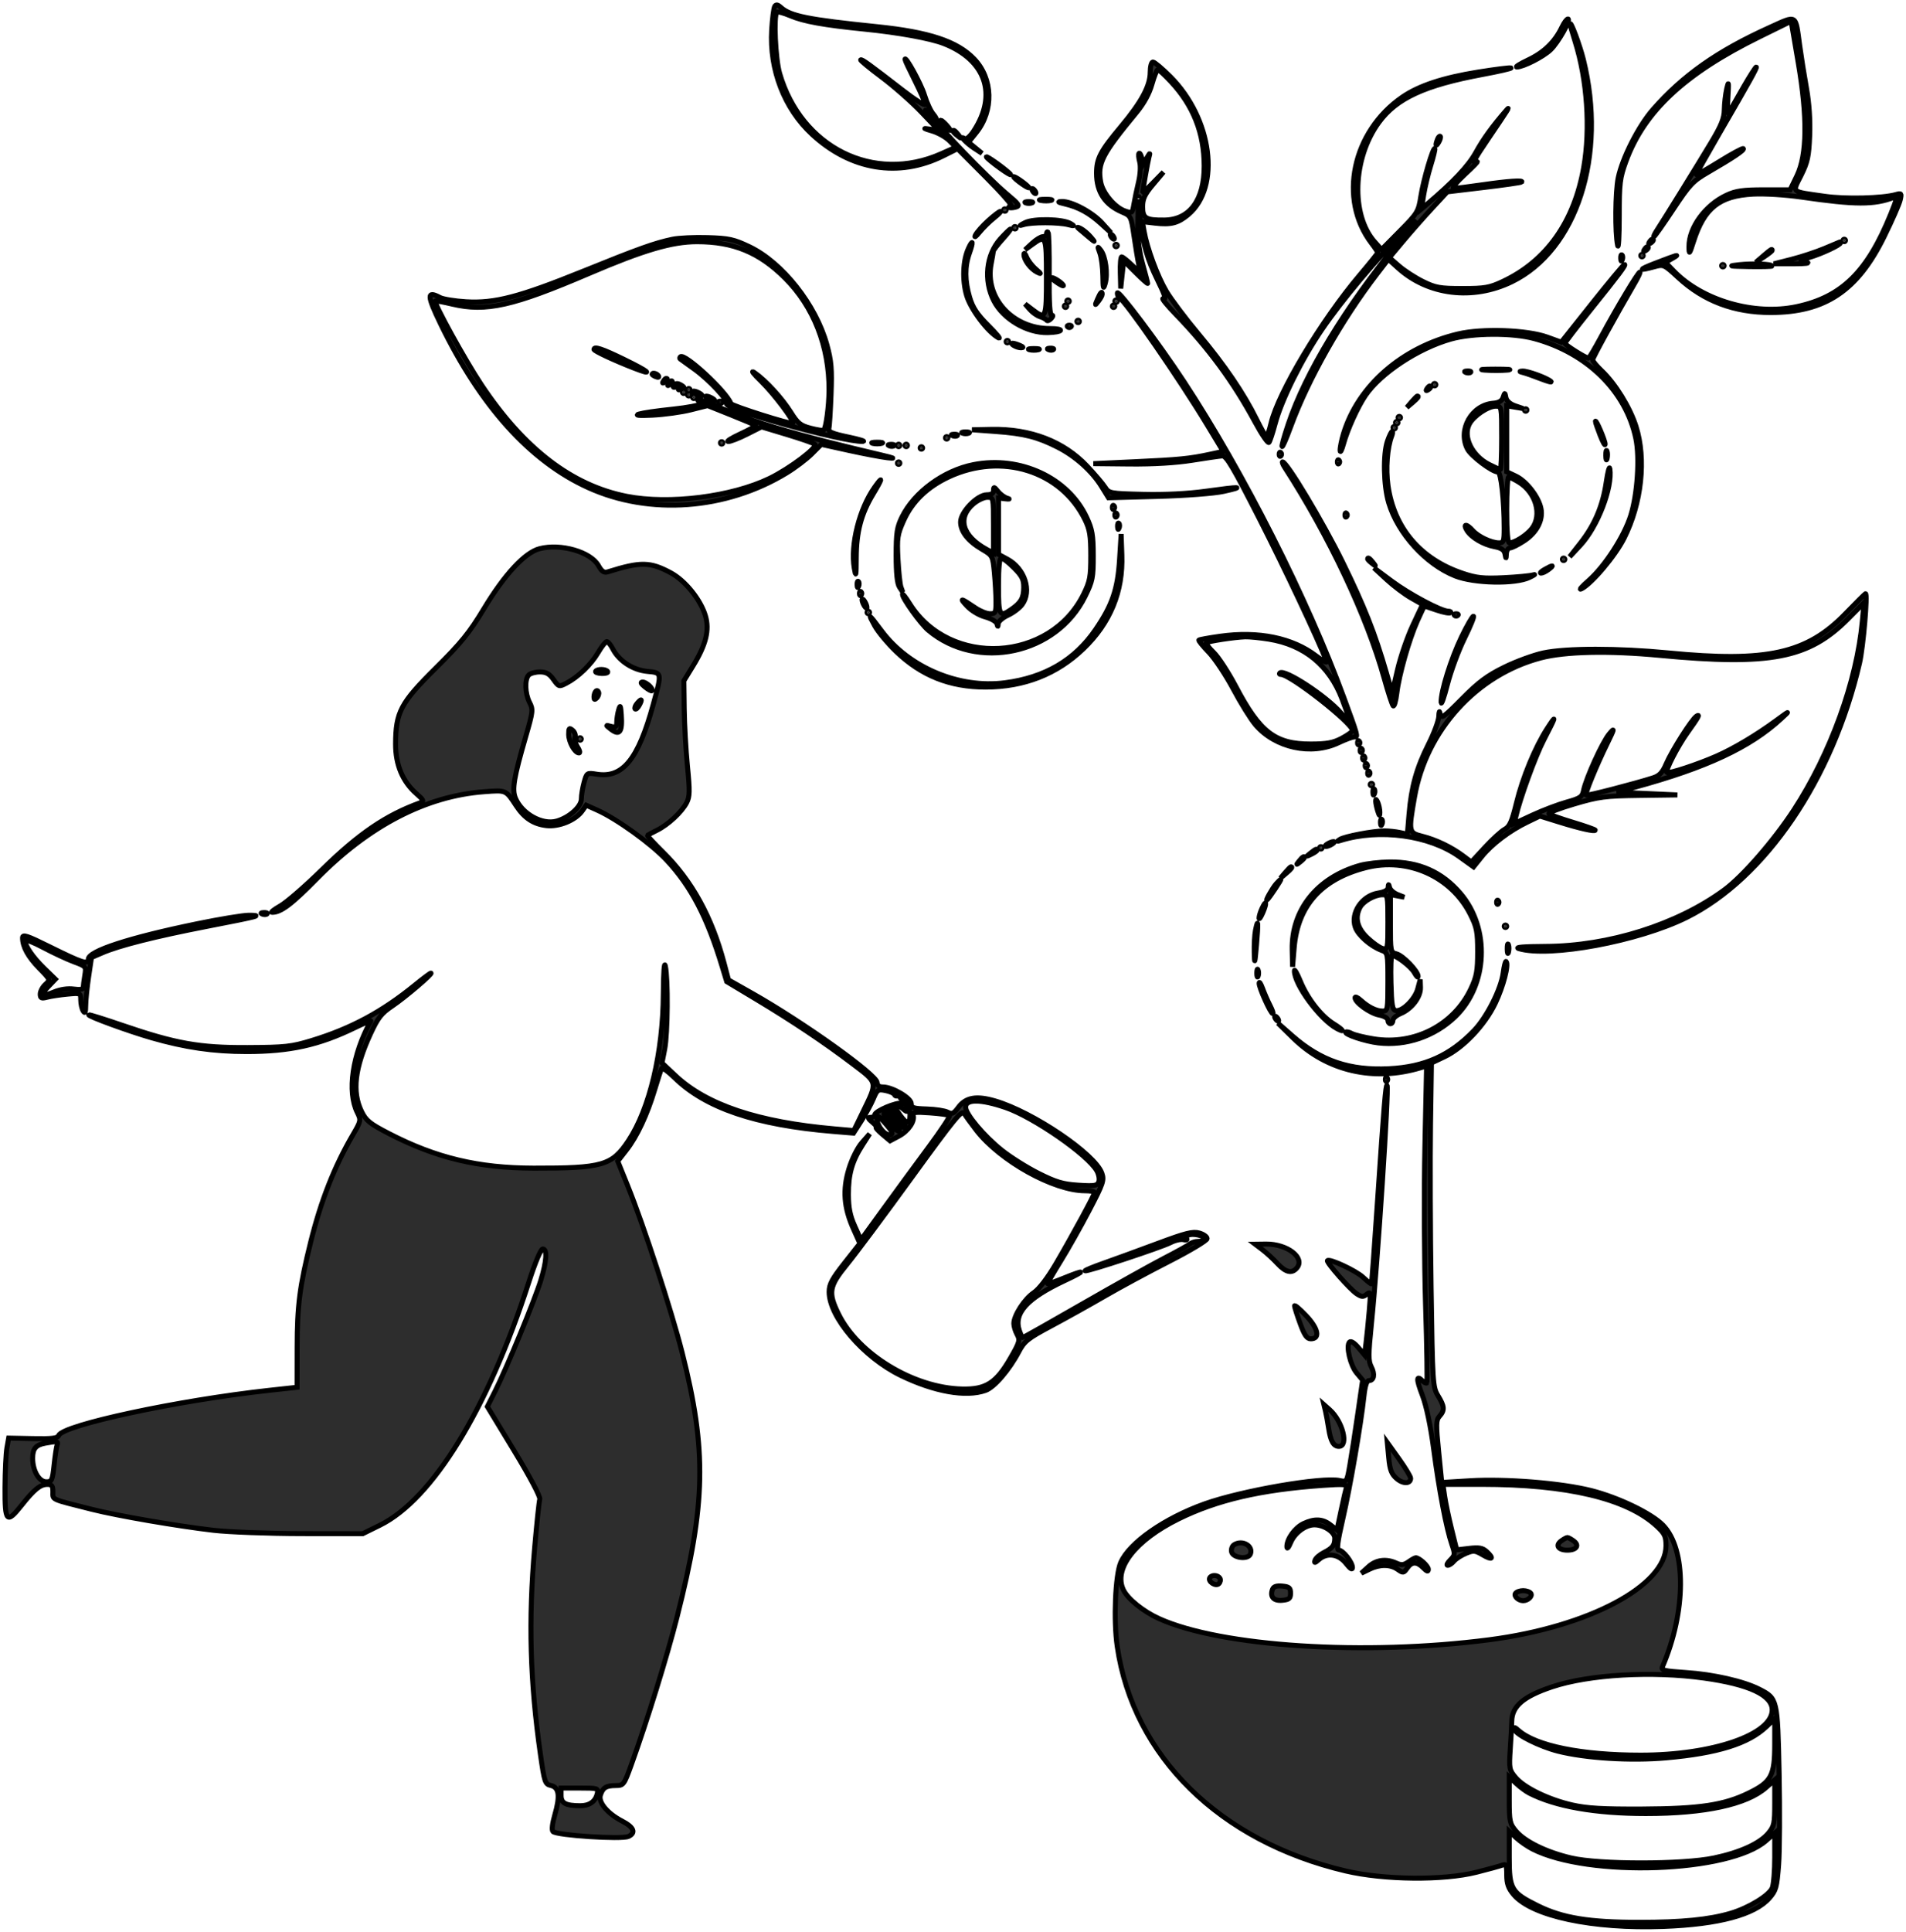 <svg width="382" height="387" viewBox="0 0 382 387" fill="none" xmlns="http://www.w3.org/2000/svg">
<path fill-rule="evenodd" clip-rule="evenodd" d="M155.266 1.282C155.067 1.605 154.793 3.73 154.657 6.004C154.182 13.971 157.194 21.761 162.733 26.892C170.495 34.083 180.129 35.667 189.048 31.22L191.909 29.793L197.654 35.557C200.814 38.728 203.079 41.322 202.689 41.322C202.299 41.322 202.085 41.426 202.213 41.555C202.341 41.684 202.934 41.661 203.53 41.505C204.496 41.252 204.3 40.959 201.735 38.811C197.889 35.593 187.288 24.587 187.668 24.206C187.834 24.04 187.553 23.431 187.046 22.853C186.538 22.274 185.74 20.547 185.274 19.013C184.587 16.761 181.382 10.934 181.374 11.924C181.373 12.069 182.284 14.004 183.399 16.224C184.514 18.445 185.426 20.553 185.426 20.91C185.426 21.267 183.431 20.016 180.992 18.13C174.18 12.861 172.706 11.797 172.505 11.998C172.402 12.101 174.299 13.664 176.719 15.472C179.139 17.28 182.701 20.416 184.635 22.442L188.151 26.124L186.409 25.87C184.919 25.653 184.978 25.707 186.812 26.244C187.992 26.589 189.546 27.461 190.264 28.182L191.57 29.493L188.625 30.806C175.143 36.819 160.57 29.568 156.256 14.703C155.407 11.781 155.019 3.129 155.705 2.443C155.869 2.278 157.094 2.606 158.427 3.172C161.083 4.299 165.132 5.027 173.264 5.839C180.064 6.518 186.485 7.687 189.158 8.733C197.573 12.026 199.944 18.939 195.16 26.23C194.476 27.271 193.681 27.977 193.394 27.799C192.068 26.979 193.75 28.72 195.196 29.665L196.828 30.73L195.469 29.615L194.11 28.5L195.655 26.577C199.201 22.161 199.023 15.757 195.245 11.813C191.867 8.288 186.241 6.418 175.798 5.348C161.949 3.93 158.421 3.222 156.491 1.475C155.865 0.908 155.53 0.855 155.266 1.282ZM354.666 5.501C344.188 10.234 337.283 15.092 331.265 21.964C328.401 25.235 325.137 31.662 324.319 35.642C323.735 38.483 323.667 46.635 324.206 49.155C324.382 49.977 324.527 47.353 324.528 43.324C324.53 36.687 324.656 35.656 325.858 32.359C329.52 22.322 337.644 14.744 352.649 7.368L358.982 4.254L360.393 12.521C362.268 23.5 362.18 30.995 360.127 35.237L358.777 38.026H353.56C349.337 38.026 347.907 38.228 346.057 39.085C341.757 41.076 338.465 45.584 338.5 49.434C338.515 51.073 338.586 50.989 339.434 48.337C341.566 41.665 344.623 39.241 351.344 38.887C353.672 38.765 357.865 39.023 361.019 39.482C371.835 41.054 375.621 41.066 379.596 39.54C380.287 39.275 380.166 39.894 378.932 42.93C374.236 54.487 369.109 59.516 360.062 61.435C351.611 63.228 341.198 60.214 335.492 54.324L333.79 52.567L335.239 51.728C336.796 50.828 336.333 50.962 331.621 52.775C328.387 54.019 328.339 54.34 331.52 53.456C333.412 52.93 333.496 52.968 336.359 55.614C341.444 60.313 347.562 62.621 354.91 62.61C365.804 62.594 372.29 58.252 377.619 47.406C379.195 44.199 380.641 40.912 380.831 40.102C381.153 38.733 381.092 38.654 379.962 38.976C377.316 39.73 369.867 39.916 365.778 39.329C358.738 38.319 359.194 38.717 360.971 35.129C362.282 32.484 362.53 31.339 362.695 27.174C362.818 24.082 362.589 20.645 362.069 17.745C361.618 15.236 360.999 11.357 360.694 9.126C359.82 2.732 360.238 2.984 354.666 5.501ZM313.027 5.465C311.639 8.376 309.455 10.495 306.305 11.986C304.621 12.783 303.585 13.43 304.003 13.424C305.328 13.405 309.269 11.4 310.765 9.983C312.291 8.538 314.954 3.802 314.24 3.802C314.009 3.802 313.463 4.55 313.027 5.465ZM314.687 4.816C314.671 4.956 315.124 6.553 315.693 8.366C318.096 16.012 318.763 25.747 317.414 33.486C315.504 44.442 309.936 52.288 301.144 56.408C298.528 57.635 297.575 57.8 293.108 57.8C288.614 57.8 287.722 57.643 285.223 56.414C283.672 55.653 281.515 54.261 280.428 53.321L278.453 51.612L281.153 48.38C282.638 46.602 285.251 43.636 286.96 41.788L290.068 38.431L297.414 37.554C301.453 37.073 304.855 36.582 304.972 36.465C305.382 36.056 302.194 36.276 297.162 37.006C294.375 37.41 291.753 37.738 291.335 37.736C290.917 37.734 291.943 36.466 293.615 34.918C295.287 33.37 296.371 32.252 296.022 32.432C294.903 33.015 295.328 32.144 298.302 27.761C302.136 22.112 302.819 21.037 301.905 22.085C299.116 25.288 297.289 27.811 295.804 30.506C294.294 33.248 291.293 36.432 285.957 40.952L284.897 41.85L285.329 39.096C285.566 37.582 286.208 34.906 286.753 33.15C287.3 31.394 287.665 29.876 287.566 29.776C287.221 29.43 285.284 36.017 284.776 39.27C284.284 42.414 284.12 42.687 280.578 46.263L276.893 49.984L275.556 48.498C270.687 43.08 271.079 31.695 276.384 24.483C279.926 19.668 285.538 17.082 297.134 14.919C300.38 14.314 302.943 13.727 302.831 13.614C302.718 13.502 299.75 13.872 296.234 14.436C289.206 15.564 284.374 17.161 281.039 19.456C271.016 26.357 268.162 39.925 274.881 48.738C275.57 49.641 276.133 50.485 276.133 50.612C276.133 50.74 274.515 52.752 272.538 55.082C264.861 64.136 256.211 78.579 254.729 84.822C254.385 86.273 253.978 87.46 253.825 87.46C253.672 87.46 252.789 85.92 251.863 84.037C249.304 78.834 245.397 73.093 240.219 66.926C237.644 63.858 234.739 60.001 233.762 58.355C231.968 55.331 229.899 49.739 229.296 46.287L228.968 44.407L231.478 44.704C234.663 45.081 236.12 44.708 238.161 42.99C244.726 37.462 242.941 23.748 234.564 15.367C232.945 13.747 231.374 12.422 231.073 12.422C230.772 12.422 230.526 13.34 230.526 14.466C230.526 17.201 228.794 20.427 224.7 25.319C220.521 30.314 219.767 31.751 219.767 34.73C219.767 38.486 221.479 41.056 224.953 42.518C226.642 43.228 226.715 43.375 227.271 47.23C227.586 49.418 228.016 52.007 228.226 52.983L228.608 54.757L226.883 53.11C225.933 52.203 224.997 51.462 224.801 51.462C224.605 51.462 224.482 52.888 224.528 54.631L224.61 57.8L224.908 55.011L225.205 52.222L227.612 54.617C228.936 55.935 230.019 56.901 230.019 56.766C230.019 56.63 229.563 54.873 229.006 52.86C228.313 50.357 228.015 47.836 228.064 44.881L228.136 40.561L228.507 43.857C229.082 48.967 229.91 51.862 232.03 56.178C233.484 59.135 233.77 60.075 233.143 59.839C232.679 59.665 233.806 61.074 235.648 62.971C242.184 69.703 247.182 76.494 251.551 84.581C252.879 87.04 254.127 88.865 254.323 88.637C254.518 88.407 255.072 86.737 255.554 84.925C256.836 80.1 260.837 72.042 264.96 65.982C268.88 60.221 276.333 51.341 280.978 46.899L283.893 44.11L280.357 48.42C269.588 61.545 261.623 74.685 258.176 85.014C256.268 90.73 256.643 91.029 258.7 85.432C262.181 75.961 268.886 64.104 275.971 54.892L278.248 51.931L280.212 53.706C286.233 59.149 295.209 60.229 302.99 56.448C316.029 50.112 322.114 31.229 317.339 11.918C316.635 9.071 314.772 4.082 314.687 4.816ZM349.466 17.365C348.219 19.526 346.946 21.751 346.638 22.308C346.201 23.098 346.128 22.482 346.307 19.52C346.493 16.45 346.449 16.108 346.076 17.745C345.822 18.861 345.601 20.769 345.585 21.985C345.562 23.717 344.987 25.144 342.929 28.576C340.415 32.766 333.551 43.869 331.993 46.265C331.585 46.892 331.36 47.406 331.493 47.406C331.626 47.406 333.363 44.944 335.351 41.934C338.641 36.957 339.276 36.284 342.388 34.482C347.343 31.614 349.665 30.053 349.387 29.776C349.254 29.642 347.083 30.814 344.563 32.381C342.043 33.948 339.982 35.11 339.982 34.964C339.982 34.818 341.995 31.226 344.455 26.982C350.884 15.894 352.249 13.436 351.975 13.436C351.842 13.436 350.713 15.204 349.466 17.365ZM234.673 16.359C239.162 21.161 241.327 26.638 241.344 33.237C241.362 40.059 238.43 44.036 233.345 44.085C229.623 44.121 229.006 43.741 229.006 41.409C229.006 39.837 229.43 38.932 231.095 36.957L233.183 34.477L231.095 36.612C229.946 37.786 229.007 38.699 229.009 38.64C229.023 38.127 230.047 32.362 230.275 31.512C230.542 30.52 230.504 30.53 229.863 31.624L229.157 32.827L228.848 31.646C228.678 30.997 228.424 30.58 228.283 30.722C228.141 30.863 228.201 31.634 228.415 32.436C228.64 33.276 228.544 34.982 228.188 36.466C227.849 37.882 227.43 39.881 227.258 40.909C226.954 42.725 226.903 42.764 225.455 42.258C223.434 41.553 221.021 38.692 220.613 36.516C219.907 32.75 220.836 30.935 227.755 22.562C229.272 20.726 230.34 18.778 230.882 16.858C231.335 15.254 231.865 13.943 232.06 13.943C232.255 13.943 233.431 15.03 234.673 16.359ZM186.693 23.069C187.197 23.627 187.496 24.083 187.357 24.083C187.217 24.083 186.69 23.627 186.186 23.069C185.682 22.511 185.383 22.055 185.522 22.055C185.662 22.055 186.189 22.511 186.693 23.069ZM189.227 25.097C189.731 25.655 190.258 26.111 190.397 26.111C190.537 26.111 190.238 25.655 189.733 25.097C189.229 24.539 188.702 24.083 188.563 24.083C188.423 24.083 188.722 24.539 189.227 25.097ZM191 26.303C191 26.408 191.4 26.807 191.887 27.19C192.691 27.82 192.708 27.802 192.079 26.998C191.416 26.154 191 25.886 191 26.303ZM288.104 27.905C287.615 29.18 287.759 29.509 288.356 28.481C288.652 27.972 288.787 27.449 288.657 27.319C288.526 27.188 288.277 27.452 288.104 27.905ZM197.711 31.477C197.876 31.744 199.096 32.743 200.422 33.696C201.748 34.648 202.698 35.209 202.532 34.942C202.367 34.674 201.147 33.676 199.821 32.723C198.495 31.77 197.545 31.21 197.711 31.477ZM203.162 35.422C203.162 35.561 203.846 36.163 204.682 36.758C205.518 37.354 206.202 37.727 206.202 37.588C206.202 37.448 205.518 36.847 204.682 36.251C203.846 35.656 203.162 35.282 203.162 35.422ZM206.963 38.279C207.135 38.558 207.39 38.786 207.529 38.786C207.668 38.786 207.642 38.558 207.469 38.279C207.297 38.001 207.042 37.772 206.903 37.772C206.763 37.772 206.79 38.001 206.963 38.279ZM228.33 40.139C228.144 40.324 227.992 40.172 227.992 39.8C227.992 39.429 228.144 39.277 228.33 39.462C228.516 39.648 228.516 39.953 228.33 40.139ZM208.616 40.159C209.246 40.28 210.158 40.276 210.643 40.149C211.127 40.022 210.611 39.923 209.496 39.928C208.381 39.934 207.985 40.038 208.616 40.159ZM205.569 40.643C205.918 40.784 206.488 40.784 206.836 40.643C207.185 40.503 206.899 40.388 206.202 40.388C205.506 40.388 205.221 40.503 205.569 40.643ZM213.44 40.861C216.167 41.504 218.313 42.677 220.644 44.8L222.67 46.645L220.897 44.682C218.943 42.518 214.764 40.292 212.79 40.363C211.845 40.398 212.01 40.524 213.44 40.861ZM201.135 42.082C201.135 42.221 201.249 42.336 201.388 42.336C201.528 42.336 201.642 42.221 201.642 42.082C201.642 41.943 201.528 41.828 201.388 41.828C201.249 41.828 201.135 41.943 201.135 42.082ZM198.069 44.193C196.939 45.215 195.78 46.526 195.493 47.109C195.207 47.69 195.57 47.434 196.301 46.539C197.031 45.644 198.361 44.335 199.256 43.629C200.15 42.924 200.711 42.344 200.503 42.341C200.295 42.338 199.2 43.172 198.069 44.193ZM205.442 44.603C204.245 45.205 204.191 45.288 205.189 44.992C206.84 44.504 212.118 44.511 214.057 45.005C215.341 45.331 215.426 45.3 214.603 44.804C213.022 43.849 207.196 43.722 205.442 44.603ZM203.162 45.631C203.162 45.771 203.276 45.885 203.415 45.885C203.555 45.885 203.669 45.771 203.669 45.631C203.669 45.492 203.555 45.378 203.415 45.378C203.276 45.378 203.162 45.492 203.162 45.631ZM216.084 45.704C216.363 45.951 217.273 46.72 218.107 47.413C219.57 48.629 219.589 48.631 218.62 47.485C218.067 46.832 217.157 46.063 216.596 45.776C216.036 45.489 215.805 45.456 216.084 45.704ZM200.488 47.854C197.633 51.016 197.092 56.176 199.185 60.274C201.045 63.914 205.821 66.731 209.969 66.637C213.103 66.565 213.532 65.827 210.439 65.827C202.938 65.827 197.331 59.669 198.644 52.873C198.875 51.678 199.074 50.531 199.086 50.322C199.098 50.114 199.933 49.03 200.94 47.914C201.948 46.798 202.659 45.885 202.52 45.885C202.381 45.885 201.466 46.771 200.488 47.854ZM209.75 46.814C209.75 47.139 209.42 47.406 209.018 47.406C208.615 47.406 207.646 47.998 206.864 48.723L205.442 50.04L206.904 48.976C209.629 46.994 209.716 47.196 209.719 55.518C209.722 63.853 209.622 64.082 206.904 62.008L205.442 60.892L206.396 61.995C206.921 62.601 207.833 63.248 208.423 63.432C209.013 63.616 209.61 63.939 209.75 64.149C209.889 64.36 210.297 64.215 210.656 63.827C211.063 63.39 211.103 63.123 210.763 63.123C210.392 63.123 210.238 60.505 210.282 54.972C210.318 50.489 210.213 46.687 210.049 46.522C209.884 46.357 209.75 46.489 209.75 46.814ZM222.672 47.406C222.844 47.684 223.099 47.913 223.238 47.913C223.377 47.913 223.351 47.684 223.178 47.406C223.006 47.127 222.751 46.899 222.612 46.899C222.472 46.899 222.499 47.127 222.672 47.406ZM134.79 47.926C131.19 48.682 128.046 49.806 116.894 54.321C104.098 59.502 99.128 60.8 93.407 60.452C91.152 60.315 88.803 59.934 88.186 59.603C85.512 58.171 85.535 59.165 88.311 64.898C96.282 81.361 106.24 92.403 117.878 97.683C130.194 103.271 145.493 102.143 157.655 94.751C159.375 93.705 161.643 91.99 162.694 90.938L164.605 89.026L170.074 90.232C173.083 90.895 176.571 91.557 177.825 91.704C179.545 91.904 179.297 91.779 176.812 91.195C159.452 87.119 150.515 84.471 143.526 81.334C141.686 80.508 140.061 79.951 139.915 80.096C139.77 80.243 139.962 80.362 140.343 80.362C140.828 80.362 140.876 80.521 140.502 80.896C140.208 81.19 137.711 81.667 134.953 81.955C127.75 82.708 125.195 83.444 130.719 83.173C133.101 83.056 136.572 82.578 138.435 82.11L141.821 81.259L146.521 83.138C149.106 84.172 151.314 85.109 151.427 85.22C151.541 85.331 150.173 86.098 148.387 86.924C146.601 87.751 145.507 88.438 145.956 88.451C146.404 88.463 148.088 87.809 149.698 86.997L152.624 85.519L157.751 87.063C160.57 87.913 163.071 88.783 163.309 88.999C163.96 89.588 158.29 93.864 154.249 95.829C146.665 99.519 134.117 101.098 125.629 99.432C114.621 97.272 105.01 89.899 96.473 77.066C93.203 72.15 86.879 60.659 87.243 60.294C87.317 60.221 88.859 60.507 90.669 60.933C97.428 62.52 102.804 61.313 118.074 54.776C129.024 50.088 134.664 48.429 139.668 48.423C146.985 48.415 152.165 50.556 157.353 55.731C163.069 61.434 166.204 69.437 166.148 78.186C166.127 81.403 165.55 85.714 165.076 86.188C164.962 86.302 163.8 86.122 162.495 85.787C160.459 85.264 159.897 84.819 158.537 82.643C156.754 79.791 153.5 76.241 151.221 74.663C150.385 74.084 150.968 74.844 152.516 76.352C155.109 78.878 159.271 84.391 158.88 84.783C158.577 85.085 146.664 81.314 146.502 80.864C145.644 78.486 137.191 70.654 136.369 71.477C136.223 71.623 136.198 71.813 136.314 71.901C136.431 71.987 137.717 72.915 139.172 73.961C142.112 76.075 146.02 80.264 145.635 80.887C144.982 81.945 169.018 88.586 172.94 88.431C173.536 88.407 172.2 88.006 169.971 87.539C166.875 86.89 165.965 86.511 166.12 85.934C166.232 85.518 166.429 82.428 166.558 79.066C166.755 73.93 166.623 72.335 165.728 69.07C163.531 61.06 156.838 52.599 150.183 49.422C147.097 47.948 146.095 47.729 141.854 47.601C139.202 47.52 136.024 47.666 134.79 47.926ZM330.559 48.498C330.335 48.861 330.42 48.946 330.782 48.721C331.366 48.36 331.566 47.913 331.144 47.913C331.021 47.913 330.758 48.176 330.559 48.498ZM369.373 48.166C369.373 48.306 369.487 48.42 369.626 48.42C369.766 48.42 369.88 48.306 369.88 48.166C369.88 48.027 369.766 47.913 369.626 47.913C369.487 47.913 369.373 48.027 369.373 48.166ZM194.075 49.812C192.984 52.202 192.836 56.122 193.723 59.174C194.529 61.947 197.987 66.543 200.132 67.692C200.63 67.959 199.712 66.85 198.091 65.228C195.83 62.966 194.957 61.649 194.339 59.567C193.359 56.264 193.344 53.388 194.294 50.721C195.131 48.367 194.994 47.798 194.075 49.812ZM365.631 49.785C363.991 50.473 361.04 51.444 359.072 51.944L355.496 52.852L359.52 52.849C361.895 52.846 362.922 52.714 362.025 52.526C360.511 52.21 360.514 52.206 362.785 51.525C365.191 50.804 368.866 49.074 368.866 48.663C368.866 48.529 368.809 48.446 368.739 48.477C368.669 48.509 367.271 49.097 365.631 49.785ZM223.432 49.18C223.432 49.32 223.546 49.434 223.685 49.434C223.824 49.434 223.938 49.32 223.938 49.18C223.938 49.041 223.824 48.927 223.685 48.927C223.546 48.927 223.432 49.041 223.432 49.18ZM220.434 50.701C220.739 51.538 221.007 53.591 221.03 55.264C221.065 57.84 221.138 58.073 221.506 56.785C222.055 54.866 221.592 51.387 220.621 50.136C219.946 49.267 219.93 49.319 220.434 50.701ZM329.546 50.019C329.321 50.382 329.406 50.467 329.768 50.242C330.353 49.881 330.553 49.434 330.13 49.434C330.007 49.434 329.744 49.697 329.546 50.019ZM353.41 51.253L351.89 52.559L353.537 51.469C354.443 50.87 355.184 50.28 355.184 50.16C355.184 49.78 354.97 49.912 353.41 51.253ZM205.221 50.968C205.177 52.042 206.54 53.879 207.875 54.545C208.751 54.982 208.694 54.847 207.609 53.915C206.849 53.263 206.008 52.159 205.74 51.462C205.472 50.765 205.239 50.543 205.221 50.968ZM324.82 51.757C324.844 52.348 324.964 52.468 325.126 52.064C325.272 51.698 325.254 51.261 325.086 51.092C324.917 50.924 324.798 51.223 324.82 51.757ZM328.834 51.208C328.834 51.348 328.948 51.462 329.087 51.462C329.226 51.462 329.34 51.348 329.34 51.208C329.34 51.069 329.226 50.955 329.087 50.955C328.948 50.955 328.834 51.069 328.834 51.208ZM348.596 53.027C346.202 53.282 346.47 53.336 350.497 53.407C353.074 53.453 355.184 53.4 355.184 53.29C355.184 52.891 351.319 52.736 348.596 53.027ZM319.089 60.764L312.9 68.545L310.098 67.533C306.04 66.067 297.06 65.752 292.205 66.904C281.005 69.562 272.177 77.253 269.25 86.903C268.861 88.185 268.56 89.691 268.582 90.248C268.604 90.806 268.912 90.213 269.265 88.93C270.07 86.008 272.12 81.497 273.677 79.217C276.755 74.712 284.263 69.767 290.828 67.921C295.201 66.691 303.112 66.651 307.493 67.838C318.085 70.708 325.875 78.367 327.852 87.856C328.652 91.694 328.173 98.983 326.842 103.24C325.524 107.455 321.652 113.444 318.4 116.296C317.032 117.496 316.369 118.251 316.929 117.974C319.006 116.944 323.713 111.37 325.494 107.831C329.029 100.808 329.97 91.962 327.881 85.395C326.679 81.615 323.764 76.886 321.045 74.305C320.034 73.344 319.206 72.344 319.206 72.084C319.206 71.675 323.693 63.504 327.676 56.659C328.366 55.473 328.809 54.504 328.662 54.504C328.313 54.504 324.016 61.675 320.99 67.306C319.679 69.746 318.497 71.742 318.363 71.742C317.849 71.742 313.632 69.094 313.644 68.779C313.65 68.596 315.95 65.595 318.753 62.109C324.561 54.89 325.985 52.983 325.57 52.983C325.409 52.983 322.493 56.484 319.089 60.764ZM345.049 53.236C345.049 53.376 345.163 53.49 345.303 53.49C345.442 53.49 345.556 53.376 345.556 53.236C345.556 53.097 345.442 52.983 345.303 52.983C345.163 52.983 345.049 53.097 345.049 53.236ZM229.006 54.757C229.006 54.897 228.892 55.011 228.752 55.011C228.613 55.011 228.499 54.897 228.499 54.757C228.499 54.618 228.613 54.504 228.752 54.504C228.892 54.504 229.006 54.618 229.006 54.757ZM210.763 55.695C210.763 55.812 211.361 56.3 212.092 56.78C212.824 57.259 213.267 57.4 213.077 57.094C212.716 56.509 210.763 55.328 210.763 55.695ZM223.938 58.706C223.938 59.137 224.117 59.565 224.336 59.659C225.488 60.15 236.402 75.942 242.035 85.271L245.152 90.433L242.526 90.999C238.422 91.883 236.437 92.081 227.486 92.496L219.124 92.883L226.472 92.957C231.114 93.004 235.686 92.732 238.887 92.22C241.674 91.773 244.406 91.376 244.957 91.335C245.779 91.276 247.128 93.555 252.416 103.938C257.568 114.054 264.095 127.906 265.881 132.511C266.028 132.889 265.095 132.395 263.81 131.413C259.037 127.768 252.215 126.375 244.496 127.467C242.285 127.781 240.39 128.123 240.283 128.23C240.177 128.336 241.073 129.441 242.276 130.685C243.478 131.929 245.692 135.259 247.196 138.085C248.7 140.91 250.701 144.123 251.643 145.224C255.596 149.845 262.815 151.396 268.278 148.799C269.672 148.137 271.105 147.615 271.462 147.641C272.238 147.697 272.184 147.496 269.31 139.682C262.015 119.845 249.225 94.586 237.289 76.443C232.231 68.754 223.938 57.737 223.938 58.706ZM219.957 59.954C219.405 61.247 219.417 61.277 220.13 60.364C220.552 59.823 220.898 59.196 220.898 58.97C220.898 58.2 220.554 58.559 219.957 59.954ZM213.804 60.334C213.804 60.474 213.918 60.588 214.057 60.588C214.196 60.588 214.31 60.474 214.31 60.334C214.31 60.195 214.196 60.081 214.057 60.081C213.918 60.081 213.804 60.195 213.804 60.334ZM223.432 60.334C223.432 60.474 223.546 60.588 223.685 60.588C223.824 60.588 223.938 60.474 223.938 60.334C223.938 60.195 223.824 60.081 223.685 60.081C223.546 60.081 223.432 60.195 223.432 60.334ZM213.297 61.349C213.297 61.488 213.411 61.602 213.55 61.602C213.69 61.602 213.804 61.488 213.804 61.349C213.804 61.209 213.69 61.095 213.55 61.095C213.411 61.095 213.297 61.209 213.297 61.349ZM222.925 61.349C222.925 61.488 223.039 61.602 223.178 61.602C223.318 61.602 223.432 61.488 223.432 61.349C223.432 61.209 223.318 61.095 223.178 61.095C223.039 61.095 222.925 61.209 222.925 61.349ZM215.831 64.391C215.831 64.53 215.945 64.644 216.084 64.644C216.223 64.644 216.337 64.53 216.337 64.391C216.337 64.251 216.223 64.137 216.084 64.137C215.945 64.137 215.831 64.251 215.831 64.391ZM213.972 65.489C214.158 65.675 214.462 65.675 214.648 65.489C214.834 65.303 214.682 65.151 214.31 65.151C213.939 65.151 213.787 65.303 213.972 65.489ZM201.642 68.447C201.642 68.586 201.756 68.7 201.895 68.7C202.035 68.7 202.149 68.586 202.149 68.447C202.149 68.307 202.035 68.193 201.895 68.193C201.756 68.193 201.642 68.307 201.642 68.447ZM203.162 69.207C203.58 69.478 204.264 69.686 204.682 69.671C205.183 69.653 205.097 69.495 204.429 69.207C203.036 68.609 202.236 68.609 203.162 69.207ZM119.043 69.996C119.043 70.311 122.972 72.149 127.024 73.731C131.149 75.341 130.171 74.48 125.034 71.979C120.69 69.864 119.043 69.318 119.043 69.996ZM206.329 70.064C206.817 70.191 207.615 70.191 208.103 70.064C208.59 69.936 208.191 69.832 207.216 69.832C206.24 69.832 205.842 69.936 206.329 70.064ZM210.162 70.061C210.527 70.207 210.964 70.189 211.133 70.02C211.301 69.852 211.002 69.733 210.468 69.754C209.877 69.779 209.757 69.899 210.162 70.061ZM297.558 74.144C298.89 74.249 300.942 74.247 302.118 74.141C303.294 74.035 302.204 73.949 299.696 73.95C297.188 73.952 296.225 74.039 297.558 74.144ZM293.774 74.624C294.139 74.77 294.576 74.752 294.745 74.584C294.913 74.415 294.614 74.296 294.08 74.317C293.489 74.342 293.369 74.462 293.774 74.624ZM305.27 74.65C305.828 74.789 307.424 75.349 308.817 75.894C310.211 76.439 311.123 76.675 310.844 76.418C310.075 75.709 306.126 74.27 305.133 74.336C304.436 74.383 304.464 74.447 305.27 74.65ZM130.698 74.984C130.698 75.093 131.052 75.319 131.485 75.485C131.936 75.658 132.139 75.573 131.961 75.286C131.664 74.804 130.698 74.573 130.698 74.984ZM132.93 76.384C132.706 76.747 132.791 76.832 133.153 76.607C133.738 76.246 133.938 75.799 133.515 75.799C133.392 75.799 133.129 76.062 132.93 76.384ZM133.944 76.891C133.719 77.254 133.805 77.339 134.167 77.114C134.489 76.915 134.752 76.652 134.752 76.529C134.752 76.106 134.305 76.306 133.944 76.891ZM135.009 77.314C134.825 77.612 135.053 77.68 135.569 77.481C136.155 77.256 136.32 77.339 136.076 77.735C135.835 78.125 135.991 78.215 136.542 78.004C137.205 77.749 137.236 77.6 136.695 77.257C135.804 76.692 135.385 76.706 135.009 77.314ZM287.281 77.066C287.281 77.205 287.395 77.32 287.534 77.32C287.674 77.32 287.788 77.205 287.788 77.066C287.788 76.927 287.674 76.812 287.534 76.812C287.395 76.812 287.281 76.927 287.281 77.066ZM285.966 77.905C285.741 78.268 285.827 78.353 286.189 78.128C286.773 77.767 286.973 77.32 286.551 77.32C286.428 77.32 286.165 77.583 285.966 77.905ZM137.793 78.08C137.793 78.219 137.907 78.334 138.046 78.334C138.185 78.334 138.299 78.219 138.299 78.08C138.299 77.941 138.185 77.826 138.046 77.826C137.907 77.826 137.793 77.941 137.793 78.08ZM136.779 78.587C136.779 78.727 136.893 78.841 137.032 78.841C137.172 78.841 137.286 78.727 137.286 78.587C137.286 78.448 137.172 78.334 137.032 78.334C136.893 78.334 136.779 78.448 136.779 78.587ZM139.313 78.841C139.731 79.111 140.301 79.332 140.58 79.332C140.858 79.332 140.744 79.111 140.326 78.841C139.908 78.57 139.338 78.349 139.059 78.349C138.781 78.349 138.895 78.57 139.313 78.841ZM137.793 79.094C137.793 79.234 137.907 79.348 138.046 79.348C138.185 79.348 138.299 79.234 138.299 79.094C138.299 78.955 138.185 78.841 138.046 78.841C137.907 78.841 137.793 78.955 137.793 79.094ZM301.249 79.622C301.01 80.33 300.392 80.696 299.297 80.78C294.928 81.113 292.108 86.099 294.104 89.96C294.839 91.382 299.06 94.558 300.214 94.558C300.834 94.558 301.46 100.207 301.467 105.839C301.469 108.433 301.356 108.754 300.44 108.754C298.91 108.754 296.281 107.521 295.183 106.289C293.953 104.907 293.154 104.88 293.991 106.248C294.863 107.674 297.288 109.106 299.541 109.524C300.903 109.776 301.471 110.167 301.625 110.96C301.834 112.028 301.84 112.027 301.907 110.909C301.945 110.282 302.273 109.768 302.635 109.768C302.997 109.768 304.249 109.149 305.416 108.391C307.978 106.729 309.291 104.257 308.853 101.92C308.412 99.573 305.97 96.407 303.809 95.38L301.976 94.51V87.903V81.295L303.623 81.57L305.27 81.846L303.65 81.291C302.659 80.953 301.946 80.32 301.814 79.662C301.6 78.596 301.595 78.595 301.249 79.622ZM138.806 79.601C138.806 79.74 138.92 79.855 139.059 79.855C139.199 79.855 139.313 79.74 139.313 79.601C139.313 79.462 139.199 79.348 139.059 79.348C138.92 79.348 138.806 79.462 138.806 79.601ZM141.846 79.855C142.265 80.125 142.835 80.346 143.113 80.346C143.392 80.346 143.278 80.125 142.86 79.855C142.442 79.584 141.872 79.363 141.593 79.363C141.314 79.363 141.428 79.584 141.846 79.855ZM282.925 80.488L281.96 81.629L283.1 80.663C284.172 79.756 284.471 79.348 284.066 79.348C283.969 79.348 283.457 79.861 282.925 80.488ZM144.042 80.7C144.228 80.885 144.532 80.885 144.718 80.7C144.904 80.514 144.752 80.362 144.38 80.362C144.009 80.362 143.857 80.514 144.042 80.7ZM300.963 87.713C300.963 91.199 300.84 94.051 300.689 94.051C300.539 94.051 299.532 93.6 298.451 93.049C295.012 91.292 293.161 87.498 294.496 84.94C295.335 83.334 298.233 81.376 299.771 81.376C300.959 81.376 300.963 81.397 300.963 87.713ZM305.524 82.136C305.524 82.276 305.638 82.39 305.777 82.39C305.916 82.39 306.03 82.276 306.03 82.136C306.03 81.997 305.916 81.883 305.777 81.883C305.638 81.883 305.524 81.997 305.524 82.136ZM280.187 83.657C280.187 83.797 280.301 83.911 280.44 83.911C280.579 83.911 280.693 83.797 280.693 83.657C280.693 83.518 280.579 83.404 280.44 83.404C280.301 83.404 280.187 83.518 280.187 83.657ZM279.68 84.671C279.68 84.811 279.794 84.925 279.933 84.925C280.073 84.925 280.187 84.811 280.187 84.671C280.187 84.532 280.073 84.418 279.933 84.418C279.794 84.418 279.68 84.532 279.68 84.671ZM319.754 84.418C319.731 84.557 320.158 85.812 320.702 87.206C321.247 88.601 321.697 89.399 321.702 88.981C321.712 88.262 319.84 83.878 319.754 84.418ZM279.173 85.685C279.173 85.825 279.287 85.939 279.426 85.939C279.566 85.939 279.68 85.825 279.68 85.685C279.68 85.546 279.566 85.432 279.426 85.432C279.287 85.432 279.173 85.546 279.173 85.685ZM199.615 86.448C205.274 86.863 207.892 87.526 211.933 89.567C215.505 91.371 218.847 94.355 220.758 97.446L222.165 99.722L232.046 99.448C237.675 99.292 243.345 98.861 245.221 98.447C249.696 97.461 248.576 97.445 241.719 98.399C238.064 98.907 233.49 99.137 229.132 99.032C222.467 98.872 222.265 98.834 221.473 97.6C221.025 96.903 219.409 95.006 217.882 93.384C213.218 88.43 206.528 85.86 198.703 86.017L194.801 86.095L199.615 86.448ZM192.901 86.781C193.249 86.922 193.819 86.922 194.167 86.781C194.516 86.641 194.231 86.526 193.534 86.526C192.837 86.526 192.552 86.641 192.901 86.781ZM278.081 88.347C277.166 90.962 277.288 97.263 278.32 100.725C280.158 106.893 285.777 113.067 291.667 115.392C295.471 116.893 303.701 117.053 306.537 115.682C307.512 115.21 307.855 114.975 307.297 115.161C306.74 115.346 304.081 115.603 301.39 115.732C297.313 115.928 295.951 115.785 293.227 114.878C284.735 112.05 279.394 105.804 278.187 97.286C277.711 93.924 278.032 89.631 278.933 87.333C279.125 86.845 279.161 86.446 279.013 86.446C278.865 86.446 278.446 87.302 278.081 88.347ZM190.905 87.299C191.271 87.446 191.708 87.427 191.876 87.259C192.045 87.091 191.746 86.971 191.212 86.993C190.621 87.017 190.501 87.137 190.905 87.299ZM189.48 87.713C189.48 87.853 189.594 87.967 189.733 87.967C189.873 87.967 189.987 87.853 189.987 87.713C189.987 87.574 189.873 87.46 189.733 87.46C189.594 87.46 189.48 87.574 189.48 87.713ZM144.38 88.727C144.38 88.867 144.494 88.981 144.634 88.981C144.773 88.981 144.887 88.867 144.887 88.727C144.887 88.588 144.773 88.474 144.634 88.474C144.494 88.474 144.38 88.588 144.38 88.727ZM174.911 88.823C175.399 88.951 176.197 88.951 176.685 88.823C177.172 88.696 176.774 88.591 175.798 88.591C174.823 88.591 174.424 88.696 174.911 88.823ZM178.237 89.327C178.602 89.474 179.04 89.455 179.208 89.287C179.376 89.119 179.077 88.999 178.543 89.021C177.953 89.045 177.833 89.165 178.237 89.327ZM179.852 89.234C179.852 89.374 179.966 89.488 180.105 89.488C180.245 89.488 180.359 89.374 180.359 89.234C180.359 89.095 180.245 88.981 180.105 88.981C179.966 88.981 179.852 89.095 179.852 89.234ZM181.372 89.234C181.372 89.374 181.486 89.488 181.626 89.488C181.765 89.488 181.879 89.374 181.879 89.234C181.879 89.095 181.765 88.981 181.626 88.981C181.486 88.981 181.372 89.095 181.372 89.234ZM184.413 89.741C184.413 89.881 184.527 89.995 184.666 89.995C184.805 89.995 184.919 89.881 184.919 89.741C184.919 89.602 184.805 89.488 184.666 89.488C184.527 89.488 184.413 89.602 184.413 89.741ZM321.838 91.262C321.848 92.099 321.962 92.38 322.09 91.886C322.219 91.393 322.21 90.709 322.072 90.365C321.933 90.022 321.828 90.426 321.838 91.262ZM256.37 91.009C256.37 91.38 256.522 91.533 256.708 91.347C256.893 91.161 256.893 90.857 256.708 90.671C256.522 90.485 256.37 90.637 256.37 91.009ZM268.025 92.53C268.025 92.902 268.177 93.054 268.363 92.868C268.548 92.682 268.548 92.378 268.363 92.192C268.177 92.006 268.025 92.158 268.025 92.53ZM179.852 92.783C179.852 92.923 179.966 93.037 180.105 93.037C180.245 93.037 180.359 92.923 180.359 92.783C180.359 92.644 180.245 92.53 180.105 92.53C179.966 92.53 179.852 92.644 179.852 92.783ZM195.109 93.079C189.146 94.25 183.238 98.572 180.784 103.557C179.769 105.619 179.599 106.733 179.599 111.289C179.599 114.862 179.82 116.947 180.271 117.627L180.942 118.641L180.577 117.627C180.376 117.069 180.105 114.532 179.975 111.988C179.757 107.756 179.855 107.1 181.13 104.258C182.825 100.479 185.857 97.549 190.149 95.543C200.743 90.591 212.649 94.326 217.45 104.109C218.41 106.066 218.611 107.302 218.614 111.289C218.617 115.546 218.452 116.443 217.195 119.005C210.507 132.631 190.38 133.764 182.345 120.967C181.542 119.688 180.88 118.831 180.875 119.062C180.856 119.878 184.52 124.978 186.049 126.266C195.854 134.521 211.768 131.081 217.477 119.473C218.989 116.399 219.124 115.727 219.115 111.299C219.107 107.175 218.914 106.06 217.786 103.637C214.103 95.723 204.471 91.239 195.109 93.079ZM257.499 93.671C266.332 107.303 273.992 123.538 277.415 135.88C278.188 138.668 278.994 141.147 279.206 141.388C279.419 141.629 279.755 140.488 279.953 138.853C280.41 135.091 282.393 128.132 284.088 124.345C284.805 122.741 285.435 121.43 285.486 121.43C285.538 121.43 286.659 121.798 287.978 122.247C289.297 122.697 290.516 122.925 290.687 122.754C290.857 122.584 290.667 122.444 290.265 122.444C288.858 122.444 282.438 119.029 278.92 116.408L275.372 113.767L277.906 116.107C279.3 117.393 281.49 119.043 282.773 119.771L285.107 121.097L283.146 125.282C282.068 127.584 280.698 131.561 280.101 134.12L279.017 138.772L277.864 134.791C275.554 126.821 273.448 121.502 269.059 112.557C265.165 104.624 257.915 92.53 257.053 92.53C256.892 92.53 257.092 93.043 257.499 93.671ZM321.925 96.586C321.233 101.321 319.622 105.132 316.782 108.748L314.588 111.543L316.716 109.261C320.184 105.544 323.219 97.682 322.648 93.894C322.556 93.283 322.231 94.495 321.925 96.586ZM304.388 96.584C307.844 98.692 309.112 103.22 306.999 105.908C305.959 107.23 303.555 108.754 302.508 108.754C302.164 108.754 301.976 106.427 301.976 102.163C301.976 98.538 302.147 95.573 302.356 95.574C302.566 95.575 303.48 96.029 304.388 96.584ZM175.31 97.575C172.236 101.893 170.415 109.114 171.213 113.825C171.539 115.754 171.601 115.432 171.616 111.735C171.637 106.553 172.583 102.972 174.98 98.994C176.871 95.858 177.035 95.15 175.31 97.575ZM199.119 98.234C199.112 98.85 198.703 99.121 197.781 99.121C195.864 99.121 192.52 102.584 192.52 104.57C192.52 106.487 194.02 108.403 196.792 110.028C198.934 111.284 198.967 111.345 199.285 114.717C199.462 116.596 199.609 119.218 199.611 120.542C199.614 122.736 199.508 122.951 198.419 122.951C197.761 122.951 196.45 122.428 195.505 121.788C192.535 119.777 192.223 119.705 193.787 121.386C194.665 122.33 196.211 123.263 197.443 123.593C198.618 123.908 199.675 124.519 199.792 124.952C199.978 125.643 200.011 125.64 200.063 124.929C200.095 124.483 200.977 123.728 202.022 123.249C203.067 122.771 204.344 121.807 204.86 121.108C206.855 118.403 205.391 113.898 201.907 112.021L200.122 111.059V105.414V99.769L201.515 99.934C202.331 100.03 202.489 99.983 201.895 99.818C201.338 99.664 200.488 99.044 200.006 98.442C199.249 97.495 199.129 97.467 199.119 98.234ZM199.108 105.218V110.808L197.715 110.045C192.837 107.374 191.801 103.712 195.13 100.909C195.967 100.205 197.205 99.628 197.88 99.628C199.106 99.628 199.108 99.641 199.108 105.218ZM222.925 101.656C222.925 102.028 223.077 102.18 223.263 101.994C223.448 101.808 223.448 101.504 223.263 101.318C223.077 101.132 222.925 101.285 222.925 101.656ZM223.432 103.177C223.432 103.549 223.584 103.701 223.77 103.515C223.955 103.329 223.955 103.025 223.77 102.839C223.584 102.653 223.432 102.806 223.432 103.177ZM269.545 103.177C269.545 103.549 269.697 103.701 269.883 103.515C270.068 103.329 270.068 103.025 269.883 102.839C269.697 102.653 269.545 102.806 269.545 103.177ZM223.978 105.501C224.003 106.092 224.123 106.212 224.284 105.808C224.431 105.442 224.413 105.004 224.244 104.836C224.076 104.667 223.957 104.966 223.978 105.501ZM224.384 112.05C224.013 118.037 222.93 121.209 219.582 126.115C215.411 132.226 209.388 135.757 201.388 136.784C192.212 137.961 182.205 133.758 176.713 126.422C174.08 122.905 173.867 122.746 175.317 125.379C175.975 126.575 177.899 128.885 179.592 130.511C184.66 135.381 190.404 137.661 197.568 137.647C205.277 137.631 211.851 135.052 217.149 129.961C222.53 124.791 225.102 118.527 224.846 111.213L224.698 106.98L224.384 112.05ZM108.156 109.913C105.208 110.671 101.143 115.047 96.986 121.937C94.071 126.768 92.415 128.81 87.32 133.852C80.296 140.802 79.298 142.69 79.282 149.062C79.272 153.201 80.686 156.568 83.456 159.002C84.931 160.298 85.028 160.524 84.23 160.813C77.343 163.307 71.889 167.018 64.592 174.175C61.235 177.467 57.462 180.747 56.207 181.464C54.953 182.18 54.197 182.769 54.528 182.772C56.291 182.79 58.43 181.181 63.511 176.014C73.939 165.411 85.376 159.473 97.042 158.607C101.488 158.277 101.365 158.223 103.47 161.437C105.078 163.894 106.931 165.106 109.522 165.398C112.072 165.686 115.384 164.313 116.71 162.419L117.485 161.312L119.657 162.28C123.622 164.047 130.507 169.008 133.632 172.352C138.515 177.574 141.74 183.757 144.736 193.642L145.647 196.647L151.475 200.144C158.805 204.542 165.165 208.796 170.877 213.122C175.994 216.998 175.917 216.636 172.941 222.76L171.128 226.491L167.255 226.15C151.922 224.802 141.634 221.361 135.389 215.492L132.68 212.946L133.224 210.157C133.835 207.025 133.917 196.092 133.349 193.527C133.127 192.526 132.963 194.767 132.94 199.104C132.878 210.804 130.186 222.145 125.958 228.518C122.655 233.497 120.764 234.044 106.923 234.017C95.855 233.997 87.404 231.976 77.946 227.088C74.09 225.096 73.351 224.497 72.45 222.635C70.547 218.701 71.103 213.931 74.261 207.099C75.751 203.875 76.434 203.005 78.64 201.522C81.18 199.813 86.891 194.947 86.356 194.947C86.21 194.947 84.783 196.014 83.184 197.318C76.586 202.702 70.339 206.057 62.432 208.465C58.414 209.689 57.167 209.825 49.62 209.862C39.926 209.91 35.218 209.07 24.395 205.359C20.849 204.143 17.879 203.218 17.793 203.302C17.526 203.564 25.743 206.573 30.332 207.893C37.117 209.847 42.741 210.663 49.424 210.664C58.081 210.665 63.934 209.375 71.124 205.881C72.967 204.986 74.402 204.384 74.314 204.544C70.624 211.198 69.522 218.692 71.617 222.892C72.376 224.415 72.346 224.569 70.733 227.327C67.052 233.621 64.346 240.475 62.299 248.69C60.047 257.729 59.562 261.5 59.552 270.022L59.542 277.918L53.948 278.53C35.688 280.529 12.562 285.483 11.763 287.567C11.544 288.139 10.443 288.273 6.609 288.196L1.733 288.097L1.382 290.069C1.189 291.153 1.018 294.721 1.002 297.997C0.968 304.959 1.326 305.34 4.336 301.547C6.84 298.391 8.072 297.388 9.461 297.375C10.389 297.366 10.601 297.642 10.601 298.865C10.601 300.518 10.032 300.263 18.455 302.382C23.576 303.669 35.516 305.724 42.779 306.568C45.844 306.924 53.829 307.223 60.523 307.233L72.693 307.25L76.136 305.555C86.696 300.358 97.803 282.248 105.96 256.929C107.239 252.959 108.388 250.211 108.77 250.211C109.72 250.211 109.565 252.662 108.368 256.54C107.135 260.532 101.501 274.203 99.246 278.672L97.674 281.789L103.053 290.65C106.206 295.845 108.327 299.853 108.179 300.338C108.039 300.794 107.577 305.159 107.153 310.039C105.882 324.638 106.225 336.902 108.312 351.476C109.115 357.08 109.231 357.42 110.429 357.698C112.066 358.078 112.29 359.814 111.189 363.603C110.685 365.336 110.544 366.635 110.827 366.919C111.595 367.688 124.567 368.531 125.946 367.902C127.513 367.188 127.04 366.036 124.682 364.821C121.786 363.331 119.885 361.071 120.329 359.647C120.805 358.122 121.455 357.716 123.429 357.706C124.97 357.699 125.082 357.548 126.537 353.515C129.635 344.93 133.69 331.839 135.687 323.982C141.471 301.216 141.679 290.601 136.723 270.999C134.601 262.606 129.007 245.486 125.775 237.49L123.809 232.628L125.55 230.392C127.684 227.652 129.717 223.307 131.223 218.269C131.848 216.178 132.469 214.274 132.602 214.038C132.736 213.802 133.901 214.644 135.192 215.909C141.383 221.975 151.433 225.377 166.967 226.665L171.058 227.004L172.644 224.532C173.515 223.172 174.596 221.181 175.044 220.107C175.804 218.288 175.97 218.177 177.476 218.477C178.365 218.654 179.168 219.024 179.262 219.298C179.355 219.572 179.64 219.668 179.895 219.51C180.15 219.352 180.359 219.465 180.359 219.761C180.359 220.056 180.828 220.297 181.402 220.297C181.996 220.297 182.305 220.525 182.12 220.825C181.94 221.115 181.35 221.212 180.809 221.04C179.754 220.705 175.291 222.601 175.291 223.385C175.291 223.639 174.924 223.847 174.475 223.847C173.853 223.847 173.944 224.084 174.855 224.844C175.513 225.392 175.863 225.848 175.632 225.858C175.402 225.867 175.926 226.475 176.798 227.209L178.382 228.542L180.176 227.589C182.073 226.58 183.428 224.574 183.01 223.393C182.805 222.817 183.428 222.735 186.391 222.947C188.389 223.09 190.15 223.335 190.307 223.49C190.462 223.646 188.573 226.498 186.108 229.827C183.642 233.156 179.584 238.693 177.089 242.132L172.552 248.383L171.306 245.621C170.372 243.552 170.056 241.969 170.044 239.311C170.026 235.245 170.753 232.67 172.836 229.424L174.3 227.142L172.748 228.917C171.852 229.942 170.749 232.157 170.139 234.162C168.855 238.381 169.121 241.91 171.048 246.207L172.347 249.102L169.259 253.021C166.752 256.202 166.17 257.29 166.17 258.8C166.17 263.888 173.08 271.943 180.546 275.559C187.278 278.819 193.567 279.93 197.507 278.556C199.262 277.944 202.269 274.455 204.196 270.794C205.311 268.678 206.006 268.127 210.763 265.59C213.69 264.028 218.478 261.361 221.405 259.661C224.331 257.961 230.146 254.825 234.327 252.693C238.507 250.561 241.928 248.512 241.928 248.139C241.928 247.766 241.226 247.259 240.369 247.014C239.078 246.643 237.643 247.001 232.008 249.102C228.266 250.497 223.432 252.261 221.264 253.023C219.096 253.785 217.4 254.485 217.494 254.58C217.757 254.843 232.702 249.916 234.568 248.95C235.476 248.48 236.648 248.209 237.173 248.346C237.699 248.483 238.011 248.405 237.866 248.171C237.422 247.452 238.582 247.077 240.171 247.426C241.8 247.785 241.752 248.69 240.103 248.69C239.55 248.69 238.822 248.919 238.486 249.199C238.149 249.479 235.821 250.769 233.313 252.064C230.805 253.36 223.45 257.466 216.969 261.189C210.488 264.911 205.094 267.957 204.983 267.957C204.872 267.957 204.568 267.33 204.308 266.563C203.127 263.084 205.834 260.098 213.381 256.556C217.742 254.508 217.646 254.234 213.202 256.041C211.488 256.738 210.029 257.251 209.96 257.182C209.892 257.113 211.051 255.094 212.538 252.696C214.024 250.299 216.62 245.693 218.307 242.462C221.099 237.115 221.326 236.447 220.833 235.033C219.495 231.192 207.031 222.76 199.419 220.546C195.694 219.462 193.558 219.837 192.084 221.831C191.134 223.118 190.802 223.269 189.944 222.81C189.385 222.51 187.513 222.222 185.783 222.169C183.057 222.085 182.639 221.943 182.639 221.101C182.639 219.984 178.877 217.762 176.985 217.762C176.196 217.762 175.795 217.465 175.789 216.875C175.774 215.341 161.066 204.827 150.853 199.052L146.009 196.312L145.127 192.967C142.688 183.713 138.647 176.376 132.863 170.697C131.066 168.932 129.673 167.422 129.767 167.339C129.861 167.257 130.736 166.793 131.712 166.308C133.929 165.206 136.632 162.691 137.613 160.817C138.248 159.604 138.273 158.504 137.781 153.507C137.463 150.272 137.171 145.096 137.133 142.006L137.063 136.387L138.928 133.345C141.499 129.148 142.222 126.214 141.384 123.375C140.436 120.159 137.343 116.318 134.448 114.76C130.296 112.526 128.414 112.496 121.83 114.556C121.056 114.798 120.61 114.504 119.94 113.31C118.388 110.547 112.404 108.822 108.156 109.913ZM203.222 113.765C204.84 115.384 205.186 116.081 205.173 117.694C205.156 119.809 204.626 120.737 202.669 122.087C200.3 123.72 200.122 123.391 200.122 117.374C200.122 113.602 200.305 111.796 200.688 111.796C200.999 111.796 202.139 112.682 203.222 113.765ZM274.106 111.988C274.106 112.093 274.505 112.493 274.992 112.875C275.796 113.506 275.814 113.488 275.184 112.684C274.522 111.839 274.106 111.571 274.106 111.988ZM313.125 112.05C313.125 112.189 313.239 112.303 313.378 112.303C313.517 112.303 313.631 112.189 313.631 112.05C313.631 111.911 313.517 111.796 313.378 111.796C313.239 111.796 313.125 111.911 313.125 112.05ZM309.577 114.078C308.881 114.477 308.552 114.811 308.847 114.821C309.142 114.83 309.826 114.503 310.367 114.094C311.619 113.147 311.219 113.139 309.577 114.078ZM171.784 117.162C171.808 117.753 171.929 117.873 172.09 117.469C172.237 117.103 172.218 116.665 172.05 116.497C171.882 116.329 171.762 116.628 171.784 117.162ZM172.251 118.895C172.251 119.266 172.403 119.418 172.589 119.233C172.774 119.047 172.774 118.743 172.589 118.556C172.403 118.371 172.251 118.523 172.251 118.895ZM369.88 122.925C362.129 130.947 354.132 132.723 334.408 130.802C324.351 129.823 313.94 129.822 309.324 130.8C307.373 131.214 303.839 132.507 301.47 133.674C298.048 135.36 296.309 136.659 293.013 139.992C289.374 143.671 288.838 144.05 288.648 143.075C288.492 142.275 288.413 142.407 288.363 143.551C288.325 144.424 287.389 146.934 286.283 149.128C283.913 153.831 282.852 157.649 282.396 163.118L282.064 167.109L280.571 166.781C279.75 166.6 278.359 166.454 277.478 166.455C275.227 166.459 269.443 167.56 268.533 168.158C267.905 168.571 267.927 168.61 268.663 168.381C276.457 165.953 286.466 167.315 292.477 171.622L295.33 173.666L297.002 171.585C298.989 169.11 302.547 166.414 306.067 164.715L308.616 163.485L312.518 164.697C316.694 165.995 319.712 166.669 319.712 166.304C319.712 166.181 317.717 165.478 315.278 164.742C312.84 164.006 310.666 163.239 310.449 163.037C310.232 162.836 312.513 161.947 315.519 161.063C320.465 159.608 321.707 159.446 328.583 159.354L336.181 159.252L330.1 158.974L324.02 158.695L327.567 157.73C342.028 153.794 350.754 149.719 356.958 144.006C358.848 142.265 358.78 142.289 355.944 144.368C351.985 147.269 347.514 149.934 344.032 151.47C340.278 153.125 334.404 155.057 334.088 154.742C333.729 154.383 336.243 149.506 338.19 146.78C340.427 143.651 340.794 142.983 340.011 143.467C339.104 144.028 335.08 150.366 333.936 153.035C333.189 154.78 332.584 155.417 331.281 155.836C327.745 156.972 318.048 159.48 317.871 159.304C317.623 159.056 319.906 153.485 322.059 149.081C323.611 145.907 323.662 145.681 322.524 147.034C321.163 148.653 317.863 155.904 317.373 158.355C317.114 159.652 316.718 159.925 313.994 160.682C312.297 161.155 309.239 162.312 307.201 163.255L303.494 164.969L303.803 163.606C304.64 159.927 307.702 151.536 309.417 148.22C311.898 143.426 312.05 142.909 310.086 145.947C307.676 149.676 305.17 155.742 303.92 160.87C303.014 164.585 302.563 165.597 301.578 166.125C300.907 166.484 299.127 168.108 297.622 169.735L294.886 172.692L293.237 171.456C290.914 169.713 287.813 168.224 285.068 167.533C282.306 166.836 282.277 166.692 283.499 159.684C285.829 146.315 295.937 135.183 308.817 131.801C313.724 130.512 322.43 130.327 332.634 131.293C354.781 133.389 362.52 131.897 370.341 124.021L373.588 120.749L373.244 124.455C372.126 136.492 366.862 150.999 359.534 162.244C355.553 168.352 349.285 175.552 345.575 178.278C336.125 185.221 322.437 189.54 309.714 189.594C305.399 189.613 303.503 189.771 304.393 190.038C310.541 191.884 328.431 188.567 338.025 183.802C353.791 175.973 367.285 156.132 372.688 132.838C373.434 129.62 374.36 118.826 373.88 118.943C373.77 118.97 371.97 120.762 369.88 122.925ZM172.773 120.162C172.773 120.441 172.994 121.011 173.264 121.43C173.534 121.848 173.755 121.962 173.755 121.683C173.755 121.404 173.534 120.834 173.264 120.416C172.994 119.997 172.773 119.883 172.773 120.162ZM173.771 122.697C173.771 122.837 173.885 122.951 174.024 122.951C174.164 122.951 174.278 122.837 174.278 122.697C174.278 122.558 174.164 122.444 174.024 122.444C173.885 122.444 173.771 122.558 173.771 122.697ZM291.504 123.289C291.69 123.475 291.994 123.475 292.18 123.289C292.365 123.103 292.213 122.951 291.842 122.951C291.47 122.951 291.318 123.103 291.504 123.289ZM292.898 127.641C290.807 131.983 288.783 138.47 288.826 140.686C288.84 141.389 289.405 139.796 290.082 137.147C290.759 134.498 292.298 130.334 293.503 127.894C294.708 125.454 295.518 123.458 295.303 123.458C295.087 123.458 294.005 125.34 292.898 127.641ZM254.326 128.053C261.397 129.201 266.423 133.315 268.977 140.046C269.847 142.337 270.558 144.375 270.558 144.574C270.558 144.772 269.757 143.998 268.778 142.854C265.888 139.476 257.398 133.921 256.5 134.819C256.336 134.984 256.442 135.119 256.737 135.119C258.616 135.119 271.065 144.874 271.065 146.346C271.065 146.574 270.096 147.274 268.912 147.902C267.201 148.809 265.923 149.046 262.704 149.053C255.59 149.069 252.512 146.706 247.693 137.536C246.216 134.725 244.221 131.661 243.26 130.726C242.299 129.792 241.629 128.912 241.771 128.769C242.073 128.468 247.311 127.664 249.529 127.579C250.365 127.548 252.524 127.761 254.326 128.053ZM122.83 130.023C124.065 132.413 126.848 134.225 129.706 134.5C132.705 134.788 132.685 134.68 130.914 141.148C127.907 152.123 124.816 155.93 119.591 155.094C117.629 154.78 117.595 154.802 117.059 156.736C116.76 157.814 116.514 159.311 116.512 160.064C116.509 161.602 114.099 163.763 111.582 164.486C108.692 165.315 104.611 163.046 103.301 159.883C102.581 158.143 102.978 155.794 105.408 147.422C106.817 142.569 106.865 142.135 106.138 140.729C105.21 138.933 105.122 136.068 105.969 135.221C106.304 134.886 107.314 134.612 108.215 134.612C109.456 134.612 110.115 134.98 110.933 136.13C111.98 137.6 112.058 137.624 113.494 136.88C115.842 135.666 118.465 133.14 119.871 130.74C120.583 129.523 121.367 128.528 121.612 128.528C121.857 128.528 122.405 129.201 122.83 130.023ZM119.376 134.485C119.248 134.695 119.798 134.889 120.598 134.919C121.398 134.948 121.932 134.777 121.785 134.539C121.455 134.004 119.695 133.965 119.376 134.485ZM129.248 137.611C129.907 138.144 130.535 138.492 130.644 138.383C131.014 138.015 129.565 136.64 128.807 136.64C128.293 136.64 128.434 136.949 129.248 137.611ZM119.413 138.467C119.209 138.671 119.043 139.187 119.043 139.615C119.043 140.185 119.193 140.242 119.607 139.828C119.917 139.518 120.083 139.002 119.977 138.681C119.87 138.36 119.616 138.264 119.413 138.467ZM127.648 140.962C127.295 141.387 127.135 141.863 127.291 142.02C127.447 142.176 127.83 141.828 128.141 141.247C128.805 140.006 128.559 139.864 127.648 140.962ZM123.991 142.217C123.786 142.914 123.614 144.014 123.611 144.66C123.605 145.632 123.407 145.781 122.464 145.521C121.355 145.216 121.351 145.229 122.307 145.994C124.177 147.489 124.778 146.721 124.523 143.162C124.388 141.288 124.307 141.143 123.991 142.217ZM113.976 147.113C113.976 148.643 115.194 150.837 116.043 150.837C116.312 150.837 116.181 150.298 115.749 149.641C115.319 148.982 115.096 148.106 115.254 147.694C115.412 147.281 115.19 146.65 114.759 146.293C114.083 145.731 113.976 145.844 113.976 147.113ZM116.003 148.048C116.003 148.187 116.117 148.301 116.256 148.301C116.395 148.301 116.509 148.187 116.509 148.048C116.509 147.909 116.395 147.794 116.256 147.794C116.117 147.794 116.003 147.909 116.003 148.048ZM272.079 148.809C272.079 149.18 272.231 149.332 272.417 149.147C272.602 148.961 272.602 148.656 272.417 148.47C272.231 148.285 272.079 148.437 272.079 148.809ZM272.585 150.33C272.585 150.701 272.737 150.853 272.923 150.668C273.109 150.482 273.109 150.177 272.923 149.991C272.737 149.806 272.585 149.958 272.585 150.33ZM273.092 151.851C273.092 152.222 273.244 152.374 273.43 152.189C273.616 152.003 273.616 151.698 273.43 151.512C273.244 151.327 273.092 151.479 273.092 151.851ZM273.599 153.372C273.599 153.743 273.751 153.895 273.937 153.71C274.122 153.524 274.122 153.22 273.937 153.033C273.751 152.848 273.599 153 273.599 153.372ZM274.106 154.893C274.106 155.264 274.258 155.416 274.444 155.231C274.629 155.045 274.629 154.741 274.444 154.555C274.258 154.369 274.106 154.521 274.106 154.893ZM274.612 157.174C274.612 157.314 274.726 157.428 274.866 157.428C275.005 157.428 275.119 157.314 275.119 157.174C275.119 157.035 275.005 156.921 274.866 156.921C274.726 156.921 274.612 157.035 274.612 157.174ZM275.159 158.737C275.183 159.328 275.304 159.448 275.465 159.044C275.612 158.678 275.593 158.24 275.425 158.072C275.257 157.904 275.137 158.203 275.159 158.737ZM275.712 160.47C275.72 160.888 275.91 161.801 276.133 162.498C276.459 163.517 276.541 163.567 276.553 162.751C276.561 162.194 276.372 161.281 276.133 160.723C275.866 160.102 275.703 160.004 275.712 160.47ZM276.679 164.822C276.704 165.412 276.824 165.532 276.985 165.128C277.132 164.762 277.114 164.325 276.945 164.156C276.777 163.988 276.658 164.287 276.679 164.822ZM265.998 169.089C265.58 169.359 265.466 169.58 265.744 169.58C266.023 169.58 266.593 169.359 267.011 169.089C267.429 168.819 267.543 168.598 267.265 168.598C266.986 168.598 266.416 168.819 265.998 169.089ZM264.478 169.85C264.478 169.989 264.592 170.103 264.731 170.103C264.87 170.103 264.984 169.989 264.984 169.85C264.984 169.71 264.87 169.596 264.731 169.596C264.592 169.596 264.478 169.71 264.478 169.85ZM262.674 170.891C261.729 171.649 261.736 171.658 262.831 171.127C263.457 170.823 263.971 170.468 263.971 170.339C263.971 169.951 263.708 170.063 262.674 170.891ZM260.359 172.511C259.729 173.316 259.747 173.333 260.55 172.703C261.038 172.32 261.437 171.921 261.437 171.816C261.437 171.399 261.021 171.667 260.359 172.511ZM272.585 173.364C264.028 175.746 258.8 182.246 258.98 190.276L259.056 193.679L259.379 189.849C260.087 181.433 264.859 176.106 273.726 173.834C282.1 171.687 290.837 175.57 294.66 183.138C295.971 185.734 296.144 186.602 296.146 190.637C296.148 194.517 295.948 195.629 294.807 198.064C291.403 205.328 283.488 209.427 275.37 208.129C273.479 207.826 271.489 207.342 270.949 207.053C270.407 206.763 269.861 206.63 269.734 206.757C269.299 207.192 273.593 208.627 276.258 208.937C281.803 209.583 287.531 207.631 291.638 203.694C298.207 197.396 298.699 186 292.704 178.982C289.013 174.662 284.366 172.609 278.449 172.683C276.478 172.709 273.84 173.014 272.585 173.364ZM257.588 174.793L256.623 175.934L257.763 174.968C258.835 174.06 259.134 173.652 258.729 173.652C258.632 173.652 258.12 174.165 257.588 174.793ZM255.753 177.075C254.985 177.955 253.43 180.741 253.992 180.23C254.448 179.815 256.866 176.187 256.686 176.187C256.599 176.187 256.179 176.587 255.753 177.075ZM278.218 177.77C278.179 178.314 277.506 178.697 276.23 178.901C272.946 179.427 270.627 182.891 271.631 185.771C272.183 187.357 274.656 189.533 276.858 190.37C278.151 190.863 278.16 190.901 278.16 196.709C278.16 202.276 278.11 202.552 277.113 202.552C275.836 202.552 274.232 201.758 272.712 200.372C272.085 199.801 271.572 199.581 271.572 199.884C271.572 200.848 274.579 203.007 276.401 203.349C277.406 203.537 278.16 203.981 278.16 204.383C278.16 204.77 278.388 205.087 278.666 205.087C278.945 205.087 279.173 204.773 279.173 204.388C279.173 204.004 279.862 203.404 280.703 203.055C282.939 202.129 284.757 199.744 284.695 197.823L284.642 196.214L284.139 198.112C283.587 200.188 281.042 202.693 279.739 202.443C279.056 202.313 278.896 201.38 278.776 196.842C278.697 193.848 278.784 191.398 278.969 191.398C279.87 191.398 282.82 193.672 283.468 194.866C283.871 195.608 284.209 195.937 284.22 195.598C284.253 194.598 281.189 191.414 279.877 191.085C278.689 190.786 278.666 190.672 278.666 184.996V179.21L280.06 179.476L281.453 179.742L280.091 179.2C279.341 178.902 278.627 178.274 278.503 177.803C278.304 177.052 278.27 177.048 278.218 177.77ZM278.16 184.759C278.16 190.136 278.13 190.281 277.09 190.009C276.501 189.855 275.133 188.885 274.049 187.853C271.979 185.883 271.488 183.815 272.598 181.741C273.238 180.545 275.489 179.277 277.019 179.25C278.133 179.23 278.16 179.357 278.16 184.759ZM299.949 180.75C299.949 181.122 300.101 181.274 300.287 181.089C300.473 180.902 300.473 180.598 300.287 180.412C300.101 180.227 299.949 180.379 299.949 180.75ZM252.905 182.04C252.581 182.751 252.325 183.607 252.336 183.943C252.347 184.279 252.692 183.777 253.103 182.829C253.969 180.832 253.786 180.104 252.905 182.04ZM52.565 183.125C52.931 183.271 53.368 183.253 53.536 183.085C53.705 182.916 53.406 182.797 52.871 182.819C52.281 182.843 52.161 182.963 52.565 183.125ZM39.485 185.065C25.861 187.864 17.695 190.525 17.695 192.164C17.695 193.301 16.527 192.925 9.967 189.675C5.391 187.408 4.52 187.122 4.52 187.887C4.52 189.673 5.625 191.686 7.858 193.966C10.118 196.273 10.122 196.285 9.097 197.214C8.53 197.727 8.067 198.594 8.067 199.141C8.067 199.976 8.29 200.077 9.461 199.771C10.227 199.571 12.051 199.295 13.514 199.158C16.157 198.911 16.175 198.919 16.183 200.35C16.187 201.143 16.412 202.134 16.682 202.552C17.047 203.118 17.175 202.833 17.181 201.432C17.185 200.398 17.447 197.809 17.764 195.68L18.339 191.81L20.564 190.855C23.949 189.404 31.142 187.591 41.512 185.577C52.146 183.511 52.678 183.369 49.873 183.356C48.758 183.35 44.084 184.12 39.485 185.065ZM251.623 186.373C251.446 187.254 251.335 189.259 251.375 190.827C251.439 193.312 251.497 193.124 251.827 189.37C252.229 184.816 252.154 183.717 251.623 186.373ZM301.47 185.567C301.47 185.706 301.584 185.821 301.723 185.821C301.862 185.821 301.976 185.706 301.976 185.567C301.976 185.428 301.862 185.314 301.723 185.314C301.584 185.314 301.47 185.428 301.47 185.567ZM14.833 192.695C17.254 193.589 17.288 193.631 16.992 195.416C16.828 196.413 16.69 197.492 16.687 197.814C16.684 198.198 16.023 198.311 14.763 198.142C13.592 197.985 12.082 198.203 10.885 198.704C8.398 199.743 8.027 199.376 9.748 197.579L11.101 196.166L8.783 193.908C6.565 191.748 5.027 189.493 5.027 188.402C5.027 188.121 6.68 188.767 8.7 189.838C10.721 190.909 13.481 192.195 14.833 192.695ZM302.075 190.13C302.085 190.967 302.199 191.248 302.328 190.754C302.456 190.261 302.448 189.576 302.309 189.233C302.17 188.89 302.065 189.294 302.075 190.13ZM301.272 194.884C300.838 198.157 297.999 203.774 295.429 206.448C290.612 211.457 285.522 213.74 278.384 214.097C270.508 214.49 264.73 212.527 259.025 207.521L256.116 204.968L259.255 208.03C265.957 214.569 275.318 216.733 284.698 213.914L285.915 213.548L285.577 229.724C285.391 238.622 285.451 252.86 285.71 261.366C285.97 269.871 286.083 276.928 285.963 277.049C285.842 277.17 285.474 276.999 285.144 276.669C283.837 275.361 283.809 276.224 285.056 279.491C285.88 281.653 286.718 285.622 287.33 290.265C288.416 298.52 289.883 306.217 290.969 309.372C291.651 311.351 291.631 311.545 290.643 312.535C290.063 313.114 289.84 313.588 290.147 313.588C290.453 313.588 291.017 313.21 291.4 312.749C291.782 312.288 292.856 311.592 293.785 311.203C295.315 310.563 295.639 310.593 297.205 311.518C299.106 312.64 299.514 312.24 297.93 310.807C297.134 310.086 296.405 309.957 294.438 310.191L291.951 310.485L290.921 306.333C290.355 304.049 289.735 301.096 289.542 299.772L289.193 297.364H296.871C314.091 297.364 326.005 300.193 332.001 305.705C333.638 307.211 333.901 307.757 333.901 309.66C333.901 317.677 318.394 325.921 298.458 328.502C273.51 331.733 244.732 329.89 232.3 324.265C229.139 322.836 226.012 320.312 225.144 318.49C223.123 314.25 227.562 308.546 236.196 304.29C243.932 300.478 252.669 298.449 265.122 297.572C269.229 297.283 270.035 297.343 269.848 297.927C269.724 298.314 269.247 300.403 268.787 302.569L267.952 306.506L266.653 305.484C265.104 304.265 263.437 304.187 261.238 305.23C259.506 306.052 257.873 308.331 257.916 309.864C257.931 310.418 258.247 310.065 258.69 308.999C259.487 307.082 261.652 305.476 263.441 305.476C265.325 305.476 267.519 306.917 267.51 308.151C267.5 309.595 267.099 310.117 265.278 311.053C264.464 311.471 263.69 312.156 263.557 312.574C263.368 313.172 263.53 313.144 264.317 312.447C265.967 310.985 268.257 311.305 269.756 313.208C270.614 314.297 271.056 314.578 271.06 314.037C271.067 312.982 269.158 310.546 268.324 310.546C267.851 310.546 268.058 308.923 269.114 304.335C270.585 297.945 272.76 285.349 273.359 279.745C273.582 277.664 273.924 276.576 274.354 276.576C275.389 276.576 275.611 275.306 274.836 273.813C274.228 272.64 274.231 271.426 274.86 265.258C276.107 253.033 278.413 217.847 277.995 217.428C277.728 217.162 277.378 221.404 276.084 240.578C275.473 249.641 274.923 257.12 274.862 257.197C274.801 257.276 274.05 256.684 273.194 255.883C271.779 254.561 266.531 252.105 266.052 252.541C265.739 252.826 270.558 258.3 271.894 259.176C272.917 259.847 273.222 259.861 273.935 259.271C274.707 258.632 274.746 258.897 274.423 262.633C274.231 264.864 273.939 267.758 273.775 269.064L273.477 271.439L272.2 269.921C271.446 269.024 270.737 268.589 270.469 268.858C269.715 269.612 270.621 273.53 271.902 275.053L273.101 276.479L272.121 283.246C271.582 286.967 270.871 291.564 270.54 293.462C269.944 296.879 269.924 296.909 268.52 296.601C265.015 295.83 248.892 298.611 241.441 301.271C233.357 304.156 226.351 309.05 224.612 313.026C223.525 315.512 223.147 324.606 223.913 329.845C227.13 351.86 244.452 368.879 269.684 374.815C277.393 376.629 289.241 376.747 295.895 375.077C298.264 374.482 300.602 373.841 301.09 373.652C301.854 373.354 301.976 373.624 301.976 375.604C301.976 377.363 302.299 378.284 303.352 379.537C306.994 383.867 319.172 386.459 333.394 385.932C344.467 385.522 351.691 383.586 354.626 380.242C355.956 378.725 356.133 378.089 356.473 373.582C356.679 370.842 356.724 362.605 356.573 355.278C356.265 340.356 356.244 340.266 352.602 338.407C349.449 336.798 343.369 335.418 337.835 335.055C333.522 334.772 332.886 334.616 333.187 333.918C337.964 322.833 338.013 310.36 333.299 305.537C330.992 303.176 324.408 300.003 318.929 298.612C312.994 297.106 301.816 296.202 294.58 296.643L288.958 296.985L288.337 290.789C287.788 285.3 287.808 284.492 288.512 283.713C289.573 282.541 289.514 281.733 288.212 279.618C287.157 277.904 287.11 277.164 286.821 257.817C286.656 246.802 286.604 232.2 286.706 225.368L286.89 212.946L289.493 211.71C293.272 209.915 297.573 205.393 299.676 201.002C301.292 197.628 302.439 193.212 301.852 192.625C301.716 192.489 301.455 193.506 301.272 194.884ZM251.889 194.947C251.889 195.644 252.004 195.929 252.145 195.581C252.285 195.232 252.285 194.662 252.145 194.313C252.004 193.965 251.889 194.25 251.889 194.947ZM259.422 194.485C259.381 197.223 264.553 204.242 267.952 206.062C269.704 207 269.198 206.283 267.265 205.087C264.789 203.556 262.056 200.06 260.637 196.605C259.975 194.996 259.429 194.042 259.422 194.485ZM252.356 196.975C252.321 197.856 254.661 203.059 255.093 203.059C255.252 203.059 255.01 202.339 254.555 201.459C254.101 200.579 253.427 199.039 253.058 198.037C252.689 197.034 252.374 196.557 252.356 196.975ZM255.61 204.073C255.782 204.352 256.037 204.58 256.176 204.58C256.315 204.58 256.289 204.352 256.116 204.073C255.944 203.794 255.689 203.566 255.55 203.566C255.41 203.566 255.437 203.794 255.61 204.073ZM277.653 216.241C277.653 216.613 277.805 216.765 277.991 216.58C278.176 216.393 278.176 216.089 277.991 215.903C277.805 215.718 277.653 215.87 277.653 216.241ZM201.544 221.88C207.129 223.786 218.027 231.339 219.832 234.556C220.233 235.271 220.404 236.264 220.213 236.762C219.911 237.551 219.382 237.637 216.127 237.428C213.03 237.229 211.662 236.824 208.155 235.066C205.827 233.899 202.499 231.806 200.76 230.414C197.187 227.556 193.534 223.207 193.534 221.81C193.534 220.158 196.571 220.184 201.544 221.88ZM181.039 222.199C181.597 222.687 181.887 222.801 181.683 222.452C181.479 222.104 181.554 221.819 181.849 221.819C182.144 221.819 182.386 222.503 182.386 223.34C182.386 225.257 181.735 225.273 180.393 223.388C178.807 221.159 179.144 220.539 181.039 222.199ZM180.26 223.856C181.43 225.265 181.704 225.875 181.166 225.875C180.742 225.875 179.817 225.023 179.11 223.982C178.403 222.942 177.825 222.354 177.825 222.676C177.825 222.998 178.423 223.973 179.155 224.843C180.674 226.649 180.614 227.214 179.04 225.937C177.423 224.625 176.738 223.109 177.443 222.403C178.285 221.561 178.41 221.626 180.26 223.856ZM195.703 226.454C200.45 232.58 211.181 238.55 217.443 238.55C218.507 238.55 219.378 238.701 219.378 238.885C219.378 239.341 215.006 247.405 211.664 253.113C209.958 256.026 208.271 258.231 207.192 258.959C205.311 260.227 203.173 263.543 203.188 265.168C203.193 265.726 203.498 266.724 203.865 267.386C204.468 268.475 204.336 268.928 202.48 272.135C199.621 277.076 197.567 278.379 192.809 278.266C183.099 278.036 171.996 271.285 168.043 263.208C165.94 258.911 166.152 257.699 169.785 253.253C171.493 251.162 177.35 243.306 182.799 235.795C191.309 224.064 192.782 222.269 193.247 223.061C193.544 223.567 194.649 225.094 195.703 226.454ZM178.435 227.326C177.432 227.552 175.798 225.623 175.798 224.213C175.798 223.346 176.088 223.505 177.522 225.156C178.891 226.733 179.079 227.18 178.435 227.326ZM253.026 250.366C253.835 250.978 255.183 252.22 256.022 253.127C257.685 254.925 258.931 255.203 259.93 253.999C261.615 251.968 257.979 249.17 253.726 249.226L251.556 249.254L253.026 250.366ZM259.452 261.619C259.462 261.898 259.971 263.495 260.583 265.168C261.435 267.498 261.931 268.21 262.706 268.21C264.649 268.21 264.219 266.131 261.737 263.528C260.47 262.199 259.442 261.34 259.452 261.619ZM265.644 282.66C265.812 283.357 266.105 284.954 266.296 286.209C266.677 288.713 267.276 289.758 268.33 289.758C270.365 289.758 269.101 284.729 266.483 282.407L265.34 281.393L265.644 282.66ZM11.465 289.417C11.323 289.786 11.044 291.612 10.845 293.473C10.512 296.587 10.387 296.857 9.288 296.857C7.828 296.857 6.547 294.645 6.547 292.127C6.547 290.21 7.172 289.466 9.081 289.116C11.377 288.693 11.725 288.737 11.465 289.417ZM278.329 292.04C278.557 294.469 278.877 295.308 279.914 296.205C281.211 297.325 282.72 297.291 282.72 296.141C282.72 295.807 281.668 294.063 280.382 292.266L278.044 288.998L278.329 292.04ZM312.891 308.694C311.663 309.593 312.304 310.546 314.138 310.546C315.972 310.546 316.614 309.593 315.386 308.694C314.871 308.319 314.31 308.011 314.138 308.011C313.966 308.011 313.405 308.319 312.891 308.694ZM247.325 309.474C246.949 309.712 246.723 310.336 246.823 310.86C247.062 312.122 250.152 312.508 250.603 311.332C251.232 309.692 248.988 308.419 247.325 309.474ZM282.281 312.888C281.345 313.544 280.858 313.595 279.864 313.142C277.816 312.208 275.796 312.47 274.261 313.868L272.839 315.163L274.46 314.375C276.546 313.363 278.642 313.374 280.113 314.405C281.208 315.173 281.325 315.157 282.029 314.151C282.967 312.81 283.953 312.793 285.254 314.095C286.007 314.849 286.267 314.921 286.267 314.378C286.267 313.723 284.451 312.067 283.734 312.067C283.579 312.067 282.925 312.437 282.281 312.888ZM242.47 316.066C242.009 316.811 243.654 317.894 244.287 317.261C244.585 316.963 244.676 316.47 244.489 316.167C244.078 315.503 242.855 315.441 242.47 316.066ZM255.045 318.372C254.468 319.876 255.247 320.761 257 320.592C258.38 320.459 258.65 320.225 258.65 319.165C258.65 318.105 258.38 317.872 257 317.738C255.863 317.629 255.254 317.826 255.045 318.372ZM303.715 319.222C303.366 319.786 304.316 320.671 305.27 320.671C306.224 320.671 307.174 319.786 306.825 319.222C306.634 318.912 305.934 318.658 305.27 318.658C304.606 318.658 303.907 318.912 303.715 319.222ZM341.539 336.178C350.538 337.433 355.184 339.602 355.184 342.548C355.184 347.498 343.213 351.614 328.819 351.614C317 351.614 307.83 349.755 304.323 346.647C303.541 345.954 303.396 345.934 303.589 346.544C303.914 347.566 308.644 349.906 312.227 350.816C317.786 352.228 326.817 352.786 333.926 352.157C344.251 351.243 350.434 349.315 354.044 345.883L355.691 344.317L355.689 349.36C355.687 355.733 355.044 356.957 350.535 359.172C345.549 361.622 340.712 362.352 329.087 362.408C321.278 362.446 318.08 362.262 315.152 361.603C310.403 360.535 305.492 358.156 303.745 356.079C302.482 354.577 302.425 354.276 302.685 350.392C302.835 348.136 302.971 345.615 302.986 344.789C303.042 341.801 305.332 339.854 311.051 337.935C318.446 335.454 331.118 334.723 341.539 336.178ZM306.46 359.202C311.699 361.902 319.713 363.312 329.847 363.315C341.71 363.319 350.079 361.509 353.959 358.101L355.691 356.579V361.156C355.691 365.32 355.575 365.871 354.401 367.267C352.67 369.325 348.721 371.119 343.514 372.214C337.229 373.535 320.552 373.536 314.898 372.215C309.958 371.061 305.606 368.938 303.817 366.812C302.59 365.353 302.483 364.856 302.483 360.607V355.988L303.877 357.288C304.643 358.003 305.805 358.864 306.46 359.202ZM119.691 359.346C119.319 360.914 118.126 361.756 116.286 361.747C113.35 361.734 112.456 361.248 112.456 359.667V358.205H116.208C119.843 358.205 119.953 358.241 119.691 359.346ZM307.119 370.41C318.372 376.167 346.659 375.161 353.964 368.743L355.691 367.227V372.063C355.691 374.722 355.472 377.474 355.205 378.177C354.633 379.683 350.463 382.232 346.823 383.302C342.527 384.563 337.095 385.1 328.612 385.102C318.486 385.105 313.19 384.244 308.222 381.788C302.888 379.15 302.483 378.466 302.483 372.104V366.873L303.877 368.169C304.643 368.881 306.102 369.889 307.119 370.41Z" fill="#2D2D2D" stroke="black"/>
</svg>

